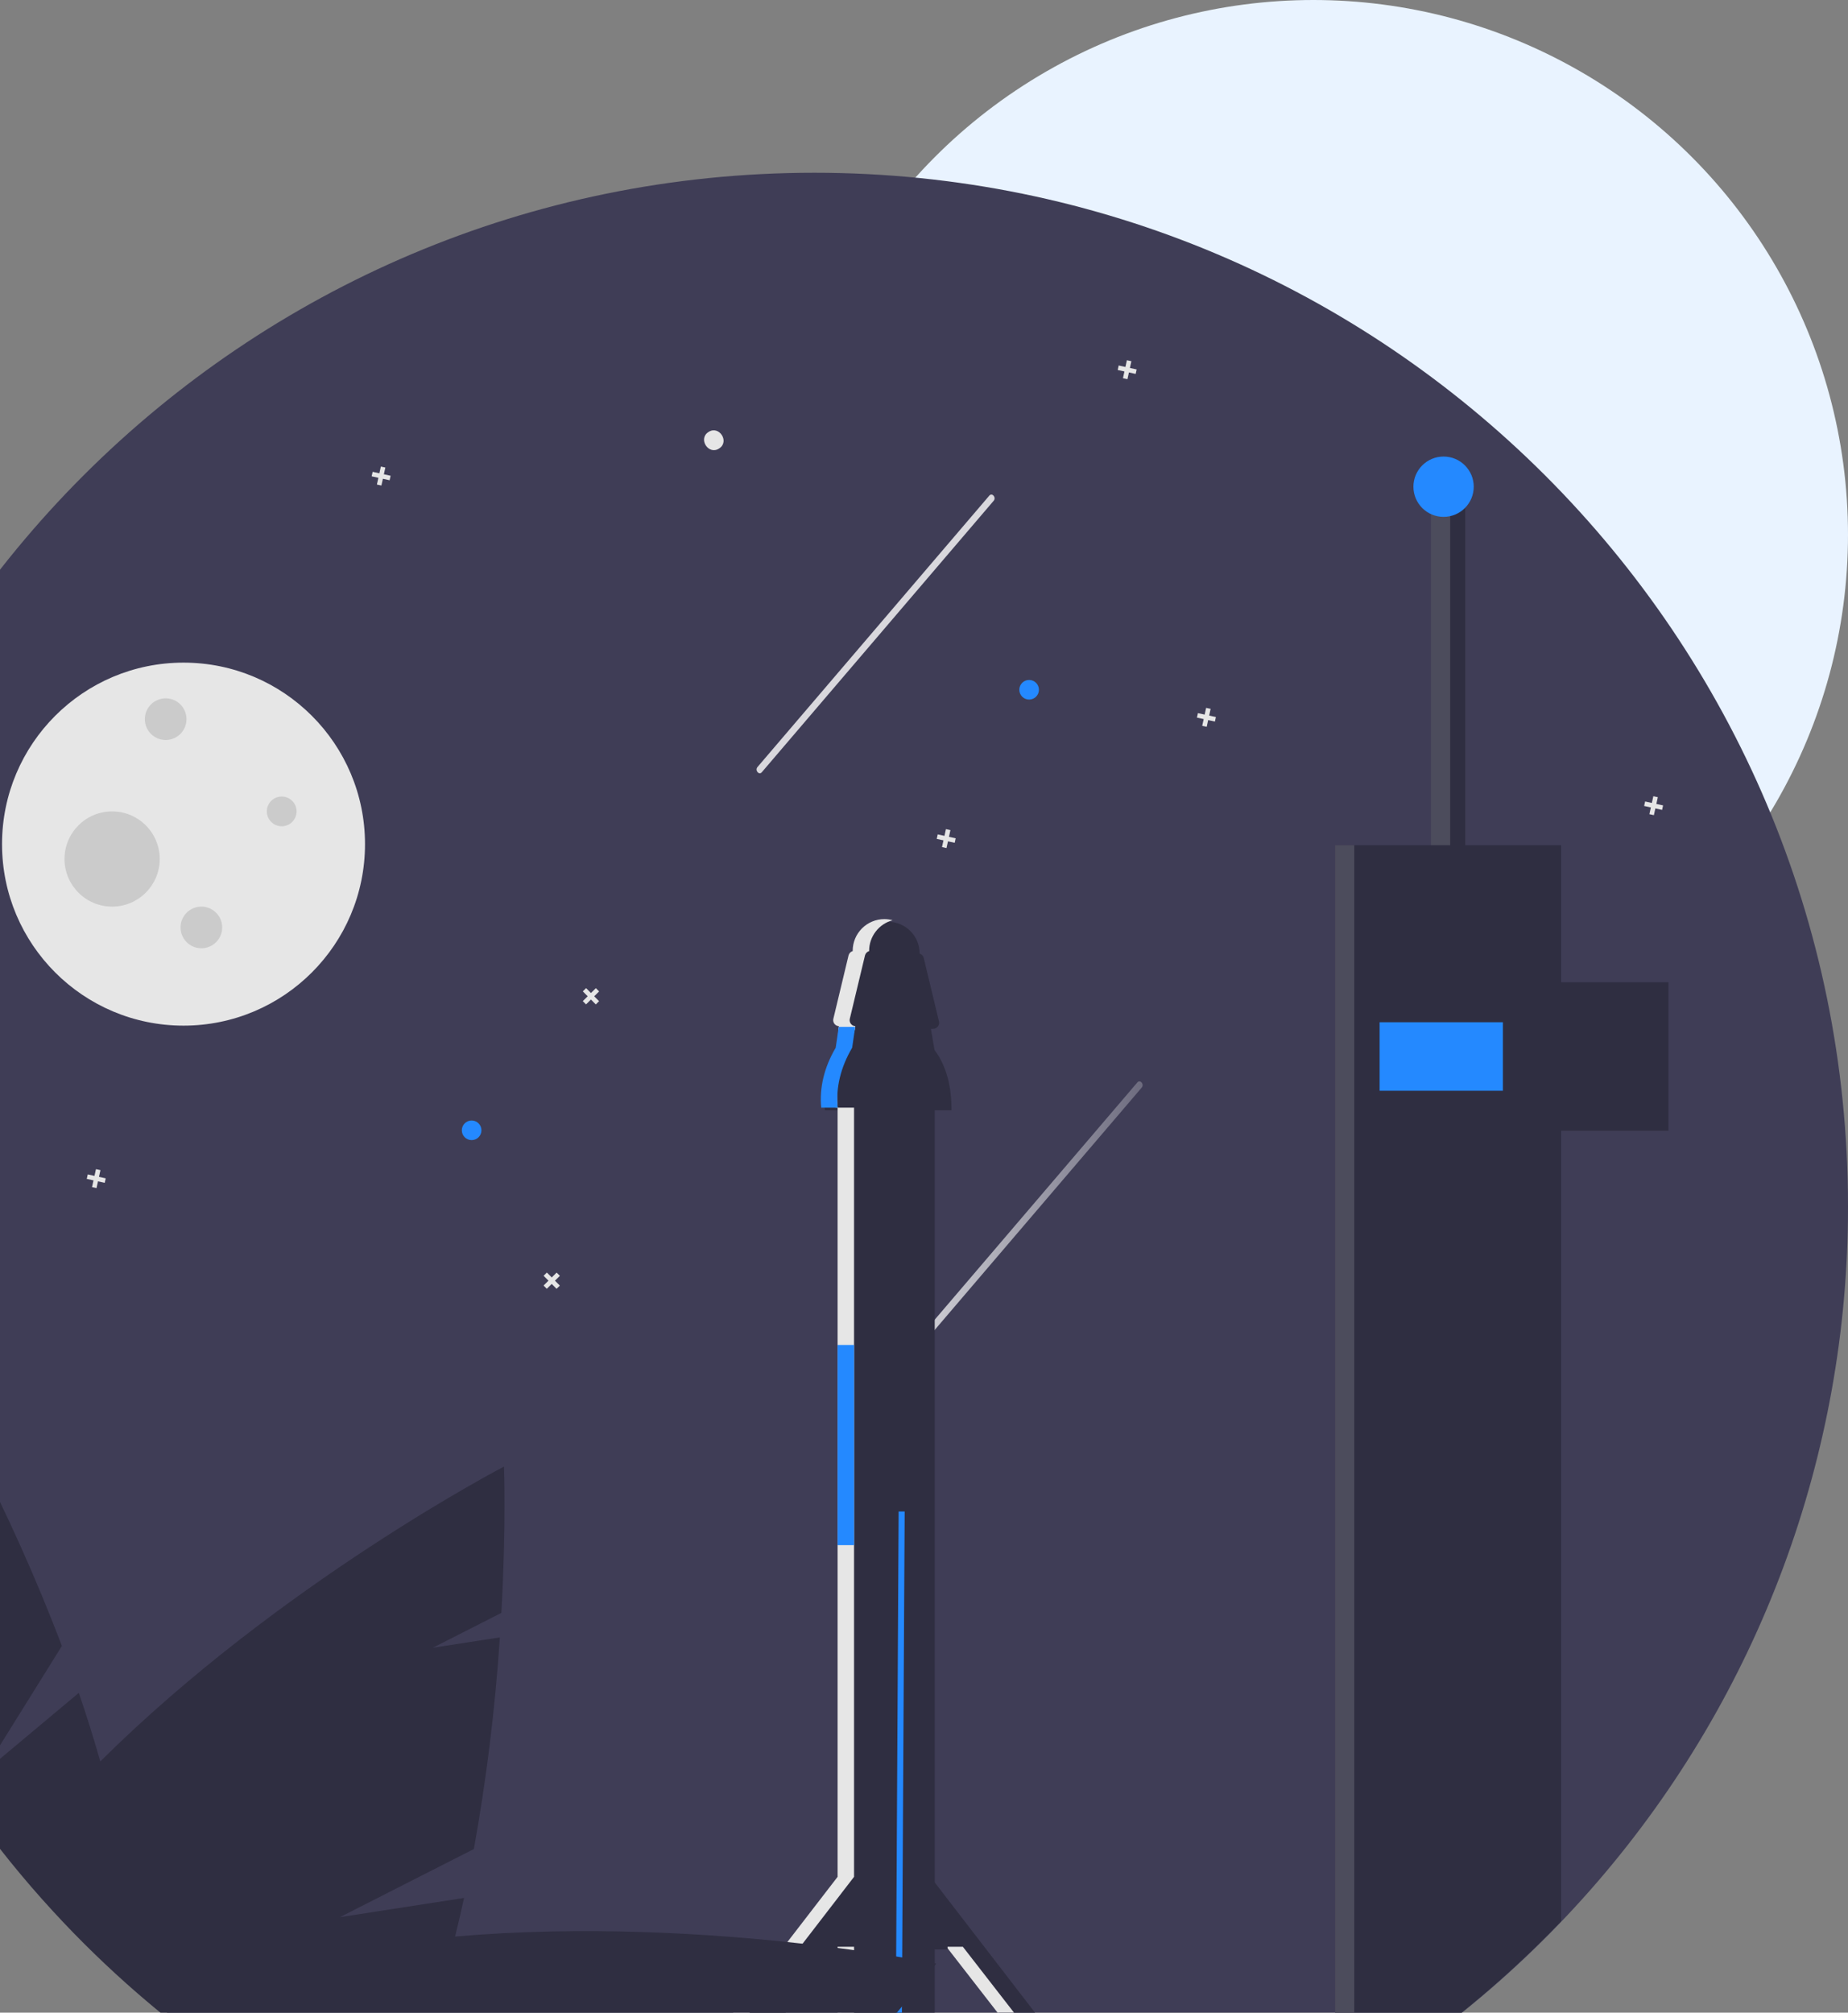 <svg width="674" height="734" viewBox="0 0 674 734" fill="none" xmlns="http://www.w3.org/2000/svg">
<rect x="0" y="0" width="674" height="734" fill="#808080" stroke="none"/>
<circle cx="479" cy="195" r="195" fill="#E9F3FF"/>
<g clip-path="url(#clip0_2_47)">
<path d="M674 440C674.084 530.413 641.641 617.84 582.599 686.312C523.556 754.785 441.852 799.734 352.41 812.95H250.3C250.14 813.09 244.48 813.36 244.48 813.36C243.53 813.23 242.57 813.09 241.62 812.95C234.35 811.88 227.147 810.603 220.01 809.12C192.065 803.335 164.877 794.36 138.98 782.37C138.71 782.25 138.45 782.12 138.18 782C123.749 775.302 109.763 767.683 96.31 759.19C95.97 758.98 95.64 758.77 95.31 758.56C94.74 758.2 94.18 757.85 93.62 757.48C93.44 757.37 93.26 757.26 93.08 757.14C81.053 749.393 69.477 740.966 58.41 731.9C57.87 731.47 57.33 731.02 56.79 730.58C54.62 728.78 52.47 726.96 50.34 725.12C50.32 725.11 50.31 725.09 50.29 725.08C39.406 715.647 29.066 705.604 19.32 695C19.29 694.96 19.25 694.93 19.22 694.89C-23.592 648.321 -53.972 591.71 -69.11 530.29C-69.23 529.85 -69.33 529.42 -69.44 528.98C-76.474 499.843 -80.019 469.974 -80 440C-80 231.79 88.79 63 297 63C505.21 63 674 231.79 674 440Z" fill="#3F3D56"/>
<path opacity="0.8" d="M331.853 495.616L364.824 457.018L397.795 418.419L416.407 396.63C417.437 395.424 415.848 393.543 414.818 394.749L381.847 433.347L348.877 471.946L330.264 493.735C329.234 494.941 330.824 496.822 331.853 495.616Z" fill="url(#paint0_linear_2_47)"/>
<path d="M340.91 399.41H306.81V812.95H340.91V399.41Z" fill="#2F2E41"/>
<path d="M329.95 551.23L329.88 563.61L329.05 713.87L328.95 731.78L328.73 772.14L328.51 812.95H326.31L326.53 772.14L326.74 734.44L326.85 713.5L327.68 563.64L327.75 551.22L329.95 551.23Z" fill="#2489FF"/>
<path d="M347.031 404.91H300.827C300.156 397.672 301.825 390.382 306.121 383.034L307.427 374.107H339.33L340.835 382.921C345.305 388.877 347.037 396.397 347.031 404.91Z" fill="#2F2E41"/>
<path d="M340.318 375.207H307.396C307.064 375.207 306.735 375.132 306.436 374.987C306.137 374.842 305.874 374.63 305.668 374.369C305.463 374.108 305.318 373.804 305.247 373.479C305.176 373.154 305.179 372.817 305.257 372.494L310.801 349.392C310.917 348.911 311.19 348.483 311.579 348.177C311.967 347.871 312.446 347.705 312.941 347.705H334.774C335.268 347.705 335.748 347.871 336.136 348.177C336.524 348.483 336.798 348.911 336.913 349.392L342.458 372.494C342.535 372.817 342.538 373.154 342.467 373.479C342.396 373.804 342.252 374.108 342.046 374.369C341.84 374.63 341.578 374.842 341.278 374.987C340.979 375.132 340.651 375.207 340.318 375.207Z" fill="#2F2E41"/>
<path d="M323.86 336.15C320.796 336.154 317.859 337.373 315.693 339.54C313.528 341.708 312.311 344.646 312.31 347.71V359.26H335.41V347.71C335.409 344.646 334.192 341.708 332.027 339.54C329.861 337.373 326.924 336.154 323.86 336.15Z" fill="#2F2E41"/>
<path d="M311.051 685.109L232.765 786.714L243.592 789.213L304.388 710.927H311.051V685.109Z" fill="#2F2E41"/>
<path d="M339.831 685.109L418.117 786.714L407.29 789.213L346.494 710.927H339.831V685.109Z" fill="#2F2E41"/>
<path d="M569.38 308.25V700.65C545.053 726.068 517.303 747.972 486.93 765.73V308.25H569.38Z" fill="#2F2E41"/>
<path d="M608.521 358.224H554.387V412.358H608.521V358.224Z" fill="#2F2E41"/>
<path d="M534.399 177.5H521.906V319.081H534.399V177.5Z" fill="#2F2E41"/>
<g opacity="0.4">
<path opacity="0.4" d="M493.93 308.25H486.93V765.73C489.282 764.356 491.615 762.954 493.93 761.525V308.25Z" fill="#E6E6E6"/>
<path opacity="0.4" d="M528.906 177.5H521.906V308.25H528.906V177.5Z" fill="#E6E6E6"/>
</g>
<path d="M548.14 372.798H503.168V397.783H548.14V372.798Z" fill="#2489FF"/>
<path d="M66.933 374.039C103.49 374.039 133.126 344.404 133.126 307.847C133.126 271.29 103.49 241.654 66.933 241.654C30.376 241.654 0.741 271.29 0.741 307.847C0.741 344.404 30.376 374.039 66.933 374.039Z" fill="#E6E6E6"/>
<path d="M60.422 269.867C64.618 269.867 68.018 266.467 68.018 262.271C68.018 258.076 64.618 254.676 60.422 254.676C56.227 254.676 52.827 258.076 52.827 262.271C52.827 266.467 56.227 269.867 60.422 269.867Z" fill="#CBCBCB"/>
<path d="M73.444 345.826C77.639 345.826 81.04 342.425 81.04 338.23C81.04 334.035 77.639 330.634 73.444 330.634C69.249 330.634 65.848 334.035 65.848 338.23C65.848 342.425 69.249 345.826 73.444 345.826Z" fill="#CBCBCB"/>
<path d="M102.742 301.336C105.739 301.336 108.168 298.907 108.168 295.91C108.168 292.914 105.739 290.485 102.742 290.485C99.746 290.485 97.317 292.914 97.317 295.91C97.317 298.907 99.746 301.336 102.742 301.336Z" fill="#CBCBCB"/>
<path d="M40.89 330.634C50.479 330.634 58.252 322.861 58.252 313.272C58.252 303.684 50.479 295.91 40.89 295.91C31.302 295.91 23.528 303.684 23.528 313.272C23.528 322.861 31.302 330.634 40.89 330.634Z" fill="#CBCBCB"/>
<path d="M172.015 415.789C173.99 415.789 175.591 414.188 175.591 412.213C175.591 410.238 173.99 408.636 172.015 408.636C170.04 408.636 168.438 410.238 168.438 412.213C168.438 414.188 170.04 415.789 172.015 415.789Z" fill="#2489FF"/>
<path d="M203.012 464.093L201.227 465.866L199.454 464.081L198.264 465.263L200.037 467.048L198.252 468.821L199.434 470.011L201.219 468.238L202.992 470.023L204.182 468.841L202.409 467.056L204.194 465.283L203.012 464.093Z" fill="#E6E6E6"/>
<path d="M217.318 360.375L215.533 362.148L213.76 360.363L212.57 361.545L214.343 363.33L212.558 365.103L213.74 366.293L215.525 364.52L217.298 366.305L218.488 365.123L216.715 363.338L218.5 361.565L217.318 360.375Z" fill="#E6E6E6"/>
<path d="M262.279 163.556C258.417 166.129 254.464 160.005 258.401 157.546C262.262 154.973 266.215 161.097 262.279 163.556Z" fill="#E6E6E6"/>
<path d="M38.557 429.728L36.1 429.189L36.638 426.731L35 426.372L34.461 428.83L32.004 428.292L31.645 429.93L34.102 430.469L33.564 432.926L35.202 433.285L35.741 430.827L38.198 431.366L38.557 429.728Z" fill="#E6E6E6"/>
<path d="M414.557 134.728L412.1 134.189L412.638 131.731L411 131.372L410.461 133.83L408.004 133.292L407.645 134.93L410.102 135.469L409.564 137.926L411.202 138.285L411.741 135.827L414.198 136.366L414.557 134.728Z" fill="#E6E6E6"/>
<path d="M606.557 293.728L604.1 293.189L604.638 290.731L603 290.372L602.461 292.83L600.004 292.292L599.645 293.93L602.102 294.469L601.564 296.926L603.202 297.285L603.741 294.827L606.198 295.366L606.557 293.728Z" fill="#E6E6E6"/>
<path d="M142.46 173.506L140.003 172.967L140.541 170.51L138.903 170.151L138.364 172.608L135.906 172.07L135.547 173.708L138.005 174.247L137.467 176.705L139.105 177.063L139.644 174.606L142.101 175.144L142.46 173.506Z" fill="#E6E6E6"/>
<path d="M375.34 255.127C377.315 255.127 378.916 253.526 378.916 251.551C378.916 249.576 377.315 247.974 375.34 247.974C373.364 247.974 371.763 249.576 371.763 251.551C371.763 253.526 373.364 255.127 375.34 255.127Z" fill="#2489FF"/>
<path d="M348.557 305.728L346.1 305.189L346.638 302.731L345 302.372L344.461 304.83L342.004 304.292L341.645 305.93L344.102 306.469L343.564 308.926L345.202 309.285L345.741 306.827L348.198 307.366L348.557 305.728Z" fill="#E6E6E6"/>
<path d="M443.46 261.506L441.003 260.967L441.541 258.51L439.903 258.151L439.364 260.608L436.906 260.07L436.547 261.708L439.005 262.247L438.467 264.705L440.105 265.063L440.644 262.606L443.101 263.144L443.46 261.506Z" fill="#E6E6E6"/>
<path opacity="0.8" d="M277.853 281.616L310.824 243.018L343.795 204.419L362.407 182.63C363.437 181.424 361.848 179.543 360.818 180.749L327.847 219.347L294.877 257.946L276.264 279.735C275.234 280.941 276.824 282.822 277.853 281.616Z" fill="url(#paint1_linear_2_47)"/>
<path d="M311.494 709.969H305.494V811.992H311.494V709.969Z" fill="#E6E6E6"/>
<path d="M325.54 335.6C323.089 336.263 320.924 337.714 319.379 339.729C317.834 341.744 316.995 344.211 316.99 346.75V346.85C316.623 346.96 316.291 347.163 316.026 347.44C315.761 347.717 315.573 348.058 315.48 348.43L309.94 371.54C309.865 371.852 309.86 372.176 309.925 372.49C309.99 372.804 310.123 373.099 310.315 373.356C310.507 373.613 310.752 373.824 311.035 373.975C311.318 374.126 311.63 374.213 311.95 374.23L311.91 374.5L311.76 375.5L309.5 382.5C305.21 389.84 304.84 396.71 305.51 403.95H311.49V684.46L233.45 785.76L239.19 787.08L238.28 788.26L227.45 785.76L305.49 684.46V403.95L300.5 403.5C299.83 396.26 301.21 389.84 305.5 382.5L305.76 375.5L305.91 374.5L305.95 374.23C305.63 374.213 305.318 374.126 305.035 373.975C304.752 373.824 304.507 373.613 304.315 373.356C304.123 373.099 303.99 372.804 303.925 372.49C303.86 372.176 303.865 371.852 303.94 371.54L309.48 348.43C309.573 348.058 309.761 347.717 310.026 347.44C310.291 347.163 310.623 346.96 310.99 346.85V346.75C310.991 343.686 312.208 340.748 314.373 338.58C316.539 336.413 319.476 335.194 322.54 335.19C323.554 335.193 324.563 335.331 325.54 335.6Z" fill="#E6E6E6"/>
<path d="M351.177 709.969H345.594V710.506L405.974 788.255L411.062 787.081L351.177 709.969Z" fill="#E6E6E6"/>
<path d="M329.05 713.87C328.35 713.75 327.61 713.63 326.85 713.5C322.38 712.78 316.99 711.96 310.81 711.11C310.39 711.05 309.96 710.99 309.52 710.93C304.42 710.24 298.81 709.54 292.76 708.85C259.59 705.12 213.26 702.13 165.98 706.24C167.15 701.54 168.23 696.84 169.25 692.16L123.97 699.17L172.83 674.32C177.433 648.791 180.598 623.024 182.31 597.14L157.85 600.92L182.86 588.2C184.65 556.17 183.81 534.85 183.81 534.85C183.81 534.85 102 577.38 36.58 642.38C34.18 633.92 31.55 625.57 28.75 617.37L-6.39 646.77L22.58 600.25C13.331 576.014 2.72 552.32 -9.2 529.28L-28.18 545.16L-13.34 521.34C-28.36 492.99 -40.1 475.17 -40.1 475.17C-40.1 475.17 -53.49 497.11 -69.44 530.98C-54.398 592.947 -23.855 650.074 19.32 697C29.08 707.62 39.437 717.677 50.34 727.12C52.47 728.96 54.62 730.78 56.79 732.58C68.348 742.147 80.466 751.016 93.08 759.14C93.82 759.62 94.56 760.09 95.31 760.56C133.489 784.792 175.736 801.921 220.01 811.12C223.12 811.77 226.26 812.38 229.41 812.95C230.18 813.09 230.95 813.23 231.72 813.36H244.48C244.48 813.36 250.14 813.09 250.3 812.95C266.15 799.08 280.52 785.06 292.91 772.14C295.73 769.21 298.44 766.33 301.05 763.53L279.67 751.06L307.11 756.94C308.37 755.55 309.61 754.18 310.81 752.84C316.97 745.96 322.31 739.73 326.74 734.44C327.5 733.52 328.24 732.64 328.95 731.78C337.02 722.04 341.46 716.1 341.46 716.1C341.46 716.1 337 715.19 329.05 713.87Z" fill="#2F2E41"/>
<path d="M305.49 403.95H299.51C298.84 396.71 300.51 389.42 304.8 382.08L305.76 375.5L305.91 374.5H311.91L311.76 375.5L310.8 382.08C306.51 389.42 304.84 396.71 305.51 403.95H311.49" fill="#2489FF"/>
<path d="M311.49 490.5H305.49V563.5H311.49V490.5Z" fill="#2489FF"/>
<path d="M526.5 188.5C532.575 188.5 537.5 183.575 537.5 177.5C537.5 171.425 532.575 166.5 526.5 166.5C520.425 166.5 515.5 171.425 515.5 177.5C515.5 183.575 520.425 188.5 526.5 188.5Z" fill="#2489FF"/>
</g>
<defs>
<linearGradient id="paint0_linear_2_47" x1="329.931" y1="445.182" x2="416.741" y2="445.182" gradientUnits="userSpaceOnUse">
<stop stop-color="white"/>
<stop offset="1" stop-color="white" stop-opacity="0.3"/>
</linearGradient>
<linearGradient id="paint1_linear_2_47" x1="50532.9" y1="24879.9" x2="58068.8" y2="24879.9" gradientUnits="userSpaceOnUse">
<stop stop-color="white"/>
<stop offset="1" stop-color="white" stop-opacity="0.3"/>
</linearGradient>
<clipPath id="clip0_2_47">
<rect width="754" height="750.36" fill="white" transform="translate(-80 63)"/>
</clipPath>
</defs>
</svg>
